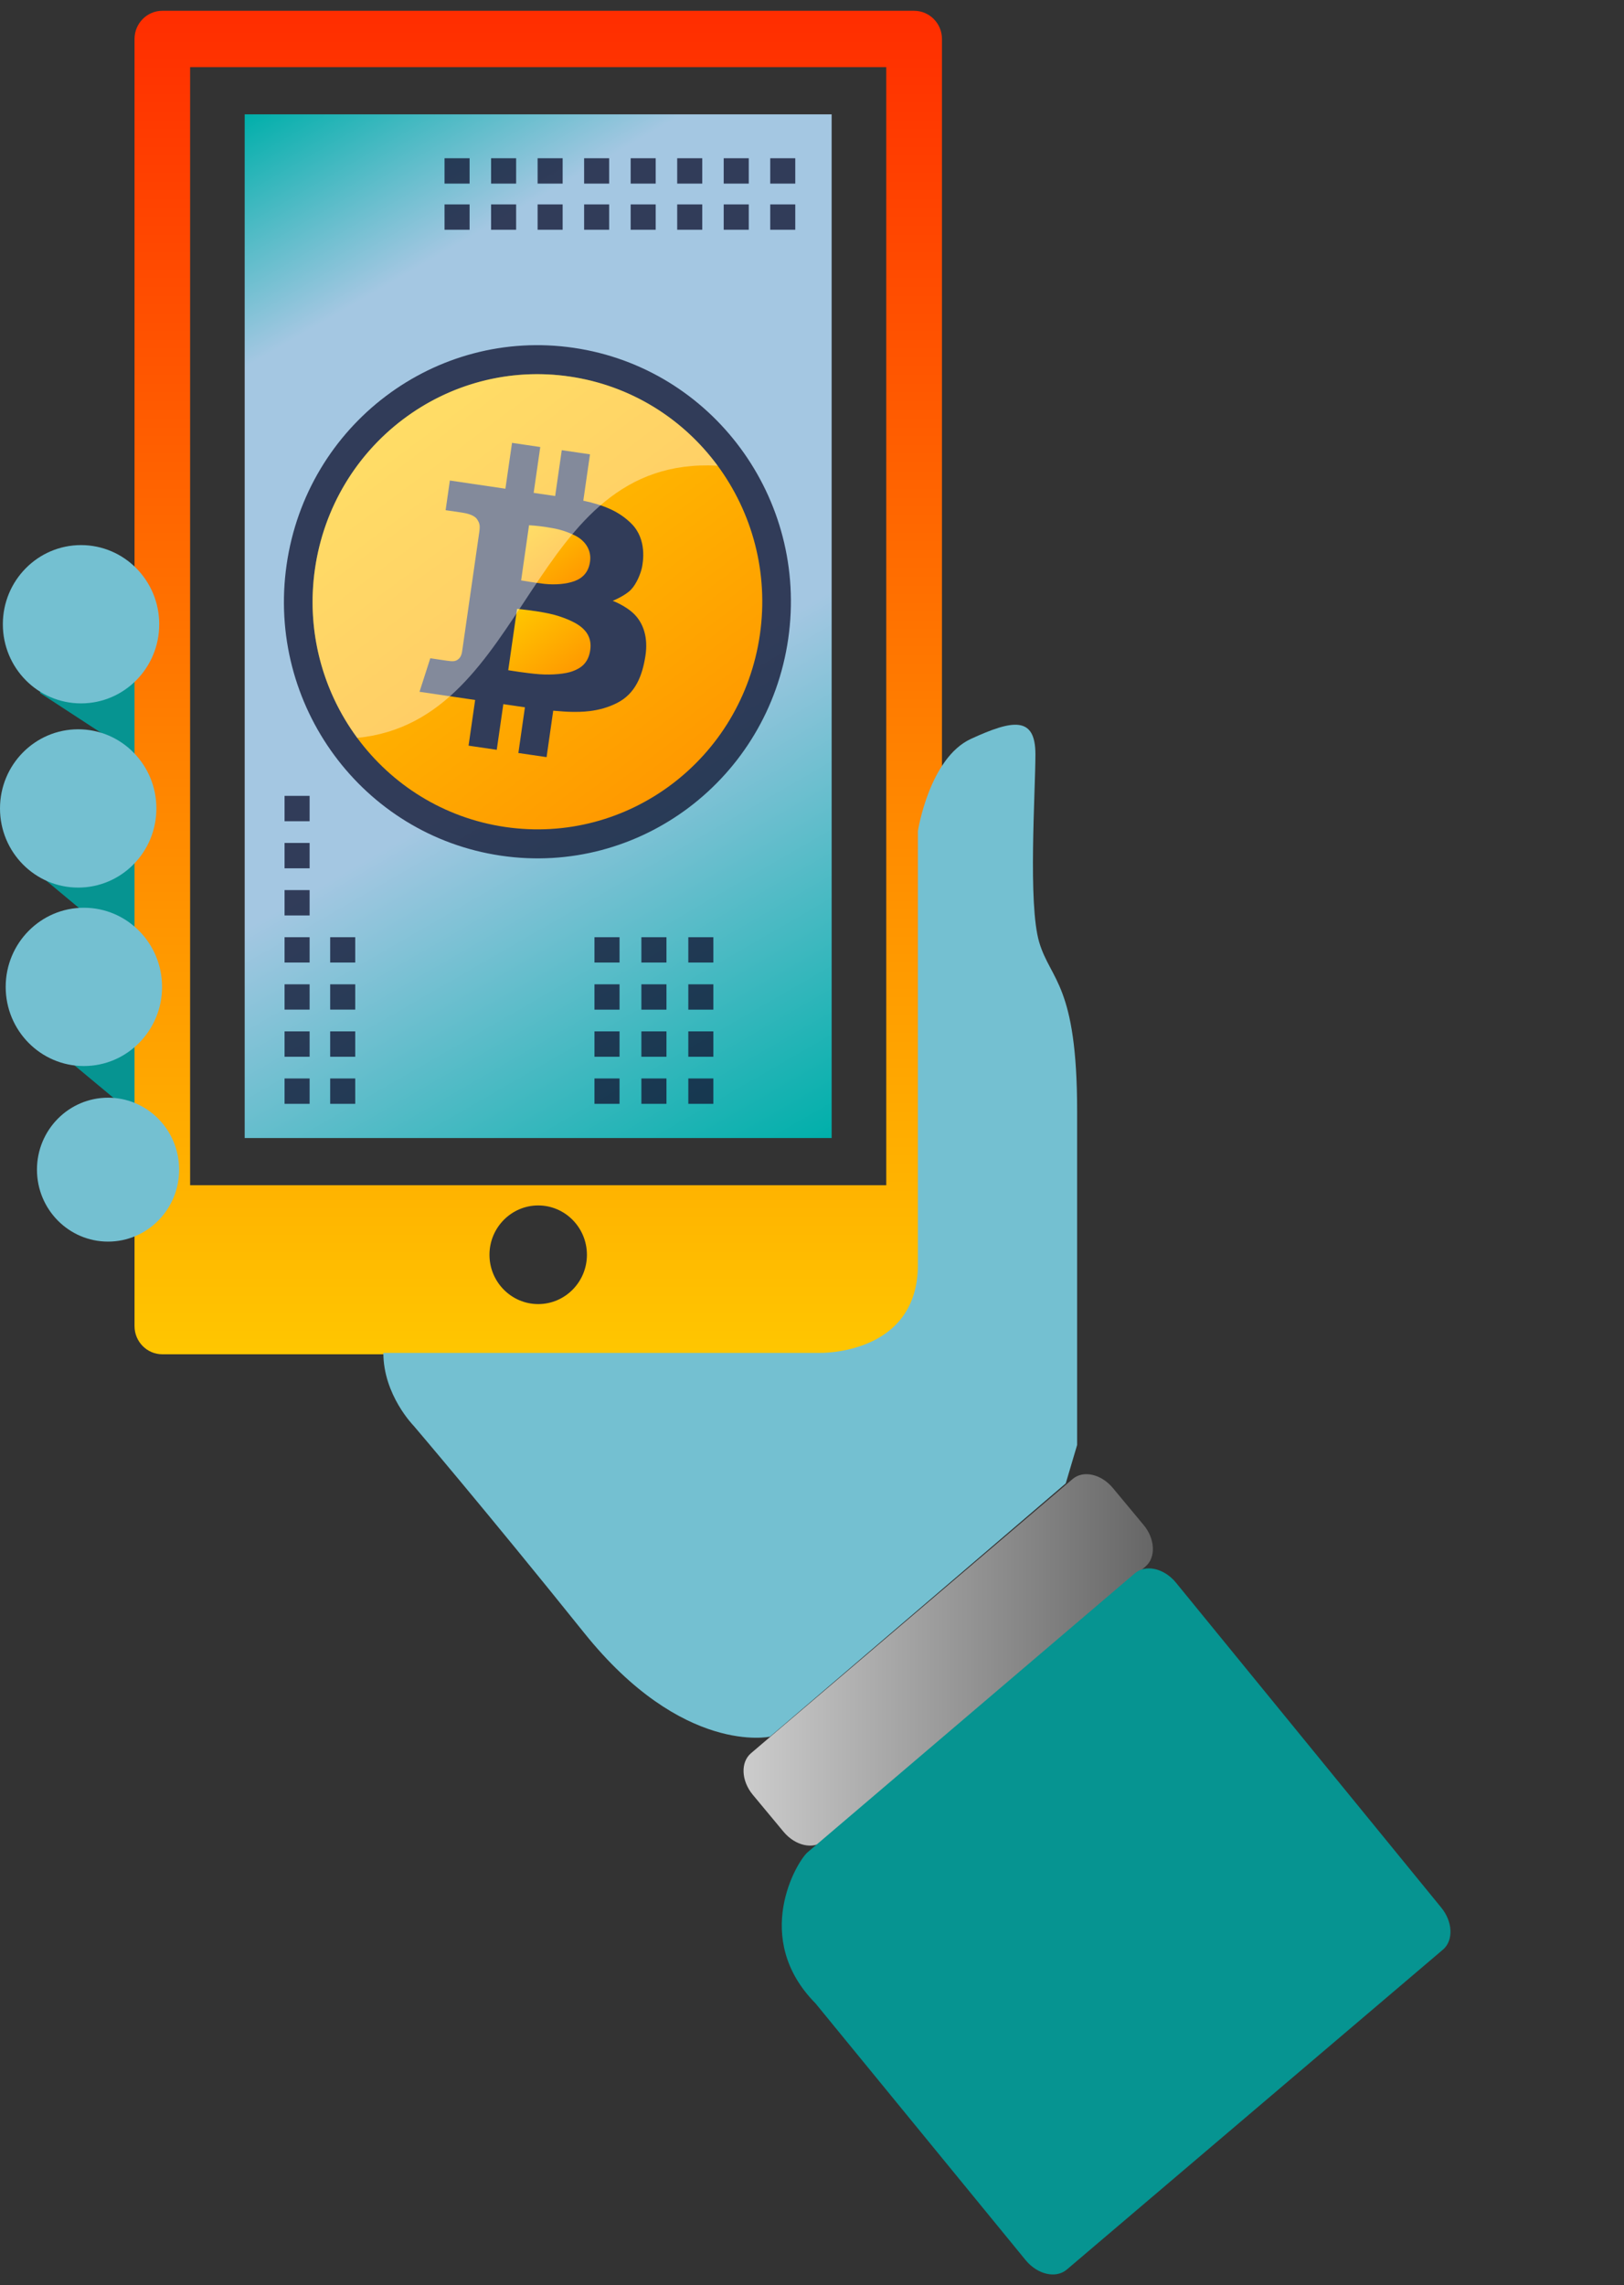 <?xml version="1.0" encoding="utf-8"?>
<!-- Generator: Adobe Illustrator 16.0.0, SVG Export Plug-In . SVG Version: 6.00 Build 0)  -->
<!DOCTYPE svg PUBLIC "-//W3C//DTD SVG 1.1//EN" "http://www.w3.org/Graphics/SVG/1.1/DTD/svg11.dtd">
<svg version="1.1" id="Layer_1" xmlns="http://www.w3.org/2000/svg" xmlns:xlink="http://www.w3.org/1999/xlink" x="0px" y="0px"
	 width="246px" height="345.99px" viewBox="0 0 246 345.99" enable-background="new 0 0 246 345.99" xml:space="preserve">
<rect x="0" y="0" width="246" height="345.99" fill="#333333" stroke="none"/>
<polygon fill="#069491" points="25.688,117.732 6.033,104.904 18.726,87.864 26.922,90.244 "/>
<polygon fill="#069491" points="4.596,131.343 22.399,146.161 24.123,126.115 15.508,120.303 "/>
<polygon fill="#069491" points="4.596,155.748 22.399,170.565 24.123,150.519 15.508,144.707 "/>
<g>
	<g>
		<linearGradient id="SVGID_1_" gradientUnits="userSpaceOnUse" x1="81.532" y1="205.053" x2="81.532" y2="1.637">
			<stop  offset="0.001" style="stop-color:#FFC600"/>
			<stop  offset="1" style="stop-color:#FF2D00"/>
		</linearGradient>
		<path fill="url(#SVGID_1_)" d="M138.466,1.636H24.587c-2.325,0-4.209,1.914-4.209,4.266v194.885c0,2.353,1.884,4.266,4.209,4.266
			h113.879c2.33,0,4.221-1.913,4.221-4.266V5.902C142.687,3.55,140.796,1.636,138.466,1.636z M81.526,197.454
			c-4.067,0-7.382-3.347-7.382-7.463c0-4.119,3.314-7.473,7.382-7.473c4.071,0,7.38,3.354,7.38,7.473
			C88.906,194.107,85.598,197.454,81.526,197.454z M134.25,179.457H28.797V10.171H134.25V179.457z"/>
		<linearGradient id="SVGID_2_" gradientUnits="userSpaceOnUse" x1="126.191" y1="172.186" x2="36.848" y2="17.439">
			<stop  offset="0.001" style="stop-color:#00AFAA"/>
			<stop  offset="0.402" style="stop-color:#A4C7E2"/>
			<stop  offset="0.814" style="stop-color:#A4C7E2"/>
			<stop  offset="1" style="stop-color:#00AFAA"/>
		</linearGradient>
		<path fill="url(#SVGID_2_)" d="M37.064,17.315v154.996h88.912V17.315H37.064z"/>
	</g>
	<g>
		<path opacity="0.8" fill="#141937" enable-background="new    " d="M86.934,52.67c20.983,3.089,35.52,22.808,32.467,44.035
			c-3.052,21.234-22.534,35.942-43.52,32.854c-20.984-3.088-35.52-22.805-32.468-44.035C46.461,64.29,65.951,49.583,86.934,52.67z"
			/>
		<g>
			
				<linearGradient id="SVGID_3_" gradientUnits="userSpaceOnUse" x1="-42.39" y1="601.677" x2="-33.315" y2="610.752" gradientTransform="matrix(0.99 0.144 -0.144 0.99 206.732 -497.02)">
				<stop  offset="0.001" style="stop-color:#FFC600"/>
				<stop  offset="1" style="stop-color:#FF9900"/>
			</linearGradient>
			<path fill="url(#SVGID_3_)" d="M87.704,94.687c-0.75-0.528-2.442-1.332-4.542-1.788c-2.097-0.452-4.838-0.711-4.838-0.711
				l-1.336,9.291c0,0,2.843,0.476,4.75,0.609c1.918,0.137,3.955-0.054,5.008-0.459c1.06-0.398,2.361-1.079,2.664-3.203
				C89.72,96.297,88.451,95.211,87.704,94.687z"/>
			
				<linearGradient id="SVGID_4_" gradientUnits="userSpaceOnUse" x1="-63.634" y1="575.786" x2="-15.106" y2="624.315" gradientTransform="matrix(0.99 0.144 -0.144 0.99 206.732 -497.02)">
				<stop  offset="0.001" style="stop-color:#FFC600"/>
				<stop  offset="1" style="stop-color:#FF9900"/>
			</linearGradient>
			<path fill="url(#SVGID_4_)" d="M86.312,57.015c-18.614-2.74-35.899,10.312-38.604,29.144
				c-2.706,18.837,10.181,36.316,28.799,39.053c18.611,2.741,35.893-10.295,38.602-29.136
				C117.817,77.246,104.923,59.752,86.312,57.015z M93.469,106.439c-2.847,1.443-5.649,1.355-6.891,1.345
				c-0.616-0.006-1.66-0.075-2.777-0.177l-1.006,7.031l-4.273-0.626l0.993-6.918l-3.271-0.48l-0.997,6.914l-4.27-0.626l0.997-6.918
				l-8.426-1.239l1.632-5.076l2.561,0.377c0.858,0.124,1.235,0.099,1.636-0.197c0.404-0.285,0.565-0.8,0.626-1.229l2.577-17.914
				c0.161-1.121,0.111-1.44-0.316-2.087c-0.427-0.647-1.608-0.909-2.291-1.008l-2.473-0.364l0.646-4.491l8.412,1.242l1.003-6.945
				l4.277,0.634l-1,6.938l3.257,0.479l1-6.942l4.275,0.63l-1.012,7.018c3.159,0.674,5.454,1.637,7.298,3.486
				c2.393,2.4,1.743,5.859,1.575,6.68c-0.183,0.828-0.764,2.374-1.636,3.292c-0.878,0.93-2.776,1.703-2.776,1.703
				s2.015,0.752,3.311,2.077c1.29,1.328,2.09,3.448,1.629,6.312C97.301,102.231,96.315,104.993,93.469,106.439z"/>
			
				<linearGradient id="SVGID_5_" gradientUnits="userSpaceOnUse" x1="-42.577" y1="589.048" x2="-34.746" y2="596.879" gradientTransform="matrix(0.99 0.144 -0.144 0.99 206.732 -497.02)">
				<stop  offset="0.001" style="stop-color:#FFC600"/>
				<stop  offset="1" style="stop-color:#FF9900"/>
			</linearGradient>
			<path fill="url(#SVGID_5_)" d="M82.499,88.409c1.575,0.16,3.281,0.047,4.58-0.443c1.289-0.493,2.126-1.444,2.309-3.033
				c0.195-1.576-0.663-3.064-2.346-3.878c-1.668-0.806-2.847-1.014-4.192-1.232c-1.336-0.221-2.712-0.296-2.712-0.296l-1.198,8.354
				C78.939,87.881,80.935,88.229,82.499,88.409z"/>
		</g>
		<path opacity="0.4" fill="#FFFFFF" enable-background="new    " d="M61.042,63.498c-15.074,11.381-18.18,32.97-6.932,48.226
			c26.384-2.594,25.637-42.806,54.595-41.212C97.459,55.255,76.12,52.115,61.042,63.498z"/>
	</g>
	<g>
		<rect x="67.337" y="23.96" opacity="0.8" fill="#141937" enable-background="new    " width="3.796" height="3.84"/>
		<rect x="74.387" y="23.96" opacity="0.8" fill="#141937" enable-background="new    " width="3.795" height="3.84"/>
		<rect x="81.436" y="23.96" opacity="0.8" fill="#141937" enable-background="new    " width="3.792" height="3.84"/>
		<rect x="88.482" y="23.96" opacity="0.8" fill="#141937" enable-background="new    " width="3.792" height="3.84"/>
		<rect x="95.531" y="23.96" opacity="0.8" fill="#141937" enable-background="new    " width="3.792" height="3.84"/>
		<rect x="102.581" y="23.96" opacity="0.8" fill="#141937" enable-background="new    " width="3.795" height="3.84"/>
		<rect x="109.626" y="23.96" opacity="0.8" fill="#141937" enable-background="new    " width="3.795" height="3.84"/>
		<rect x="116.672" y="23.96" opacity="0.8" fill="#141937" enable-background="new    " width="3.795" height="3.84"/>
		<rect x="67.337" y="30.95" opacity="0.8" fill="#141937" enable-background="new    " width="3.796" height="3.839"/>
		<rect x="74.387" y="30.95" opacity="0.8" fill="#141937" enable-background="new    " width="3.795" height="3.839"/>
		<rect x="81.436" y="30.95" opacity="0.8" fill="#141937" enable-background="new    " width="3.792" height="3.839"/>
		<rect x="88.482" y="30.95" opacity="0.8" fill="#141937" enable-background="new    " width="3.792" height="3.839"/>
		<rect x="95.531" y="30.95" opacity="0.8" fill="#141937" enable-background="new    " width="3.792" height="3.839"/>
		<rect x="102.581" y="30.95" opacity="0.8" fill="#141937" enable-background="new    " width="3.795" height="3.839"/>
		<rect x="109.626" y="30.95" opacity="0.8" fill="#141937" enable-background="new    " width="3.795" height="3.839"/>
		<rect x="116.672" y="30.95" opacity="0.8" fill="#141937" enable-background="new    " width="3.795" height="3.839"/>
	</g>
	<g>
		<g>
			<rect x="97.156" y="141.905" opacity="0.8" fill="#141937" enable-background="new    " width="3.796" height="3.833"/>
			<rect x="97.156" y="149.035" opacity="0.8" fill="#141937" enable-background="new    " width="3.796" height="3.84"/>
			<rect x="97.156" y="156.163" opacity="0.8" fill="#141937" enable-background="new    " width="3.796" height="3.841"/>
			<rect x="97.156" y="163.292" opacity="0.8" fill="#141937" enable-background="new    " width="3.796" height="3.84"/>
		</g>
		<g>
			<rect x="90.049" y="141.905" opacity="0.8" fill="#141937" enable-background="new    " width="3.797" height="3.833"/>
			<rect x="90.049" y="149.035" opacity="0.8" fill="#141937" enable-background="new    " width="3.797" height="3.84"/>
			<rect x="90.049" y="156.163" opacity="0.8" fill="#141937" enable-background="new    " width="3.797" height="3.841"/>
			<rect x="90.049" y="163.292" opacity="0.8" fill="#141937" enable-background="new    " width="3.797" height="3.84"/>
		</g>
		<g>
			<rect x="104.264" y="141.905" opacity="0.8" fill="#141937" enable-background="new    " width="3.795" height="3.833"/>
			<rect x="104.264" y="149.035" opacity="0.8" fill="#141937" enable-background="new    " width="3.795" height="3.84"/>
			<rect x="104.264" y="156.163" opacity="0.8" fill="#141937" enable-background="new    " width="3.795" height="3.841"/>
			<rect x="104.264" y="163.292" opacity="0.8" fill="#141937" enable-background="new    " width="3.795" height="3.84"/>
		</g>
	</g>
	<g>
		<rect x="43.104" y="163.292" opacity="0.8" fill="#141937" enable-background="new    " width="3.795" height="3.84"/>
		<rect x="43.104" y="156.163" opacity="0.8" fill="#141937" enable-background="new    " width="3.795" height="3.841"/>
		<rect x="43.104" y="149.035" opacity="0.8" fill="#141937" enable-background="new    " width="3.795" height="3.833"/>
		<rect x="43.104" y="141.905" opacity="0.8" fill="#141937" enable-background="new    " width="3.795" height="3.833"/>
		<rect x="43.104" y="134.77" opacity="0.8" fill="#141937" enable-background="new    " width="3.795" height="3.84"/>
		<rect x="43.104" y="127.632" opacity="0.8" fill="#141937" enable-background="new    " width="3.795" height="3.841"/>
		<rect x="43.104" y="120.503" opacity="0.8" fill="#141937" enable-background="new    " width="3.795" height="3.841"/>
		<rect x="50.015" y="163.292" opacity="0.8" fill="#141937" enable-background="new    " width="3.795" height="3.84"/>
		<rect x="50.015" y="156.163" opacity="0.8" fill="#141937" enable-background="new    " width="3.795" height="3.841"/>
		<rect x="50.015" y="149.035" opacity="0.8" fill="#141937" enable-background="new    " width="3.795" height="3.833"/>
		<rect x="50.015" y="141.905" opacity="0.8" fill="#141937" enable-background="new    " width="3.795" height="3.833"/>
	</g>
</g>
<path fill="#74C0D1" d="M139.043,125.818c0,0,1.723-11.041,8.038-13.946c6.315-2.904,9.761-3.486,9.761,2.326
	c0,5.812-1.148,22.665,0.576,28.472c1.723,5.809,5.743,6.391,5.743,25.565c0,19.175,0,50.551,0,50.551l-1.723,5.812l-44.793,38.35
	c0,0-13.21,2.907-28.14-15.689c-14.93-18.595-25.842-31.376-25.842-31.376s-4.594-4.65-4.594-11.041h66.04
	c0,0,14.934,0.439,14.934-13.362C139.043,171.14,139.043,125.818,139.043,125.818z"/>
<linearGradient id="SVGID_6_" gradientUnits="userSpaceOnUse" x1="112.63" y1="251.326" x2="174.64" y2="251.326">
	<stop  offset="0.001" style="stop-color:#CCCCCC"/>
	<stop  offset="1" style="stop-color:#666666"/>
</linearGradient>
<path fill="url(#SVGID_6_)" d="M173.231,230.897c1.758,2.11,1.889,4.931,0.284,6.295l-48.728,41.522
	c-1.602,1.369-4.323,0.762-6.09-1.356l-4.663-5.607c-1.756-2.109-1.884-4.926-0.279-6.29l48.727-41.522
	c1.601-1.369,4.327-0.763,6.084,1.351L173.231,230.897z"/>
<path fill="#069491" d="M218.284,288.793c1.787,2.144,1.921,5.015,0.29,6.403l-56.974,48.439c-1.633,1.394-4.395,0.775-6.198-1.374
	l-31.873-38.93c-9.761-9.875-2.825-21.485-1.194-22.878l49.572-42.237c1.631-1.389,4.404-0.775,6.189,1.372L218.284,288.793z"/>
<ellipse fill="#74C0D1" cx="16.367" cy="177.098" rx="10.768" ry="10.895"/>
<ellipse fill="#74C0D1" cx="12.705" cy="149.426" rx="11.844" ry="11.984"/>
<ellipse fill="#74C0D1" cx="11.844" cy="122.407" rx="11.844" ry="11.984"/>
<ellipse fill="#74C0D1" cx="12.275" cy="94.517" rx="11.844" ry="11.984"/>
</svg>
